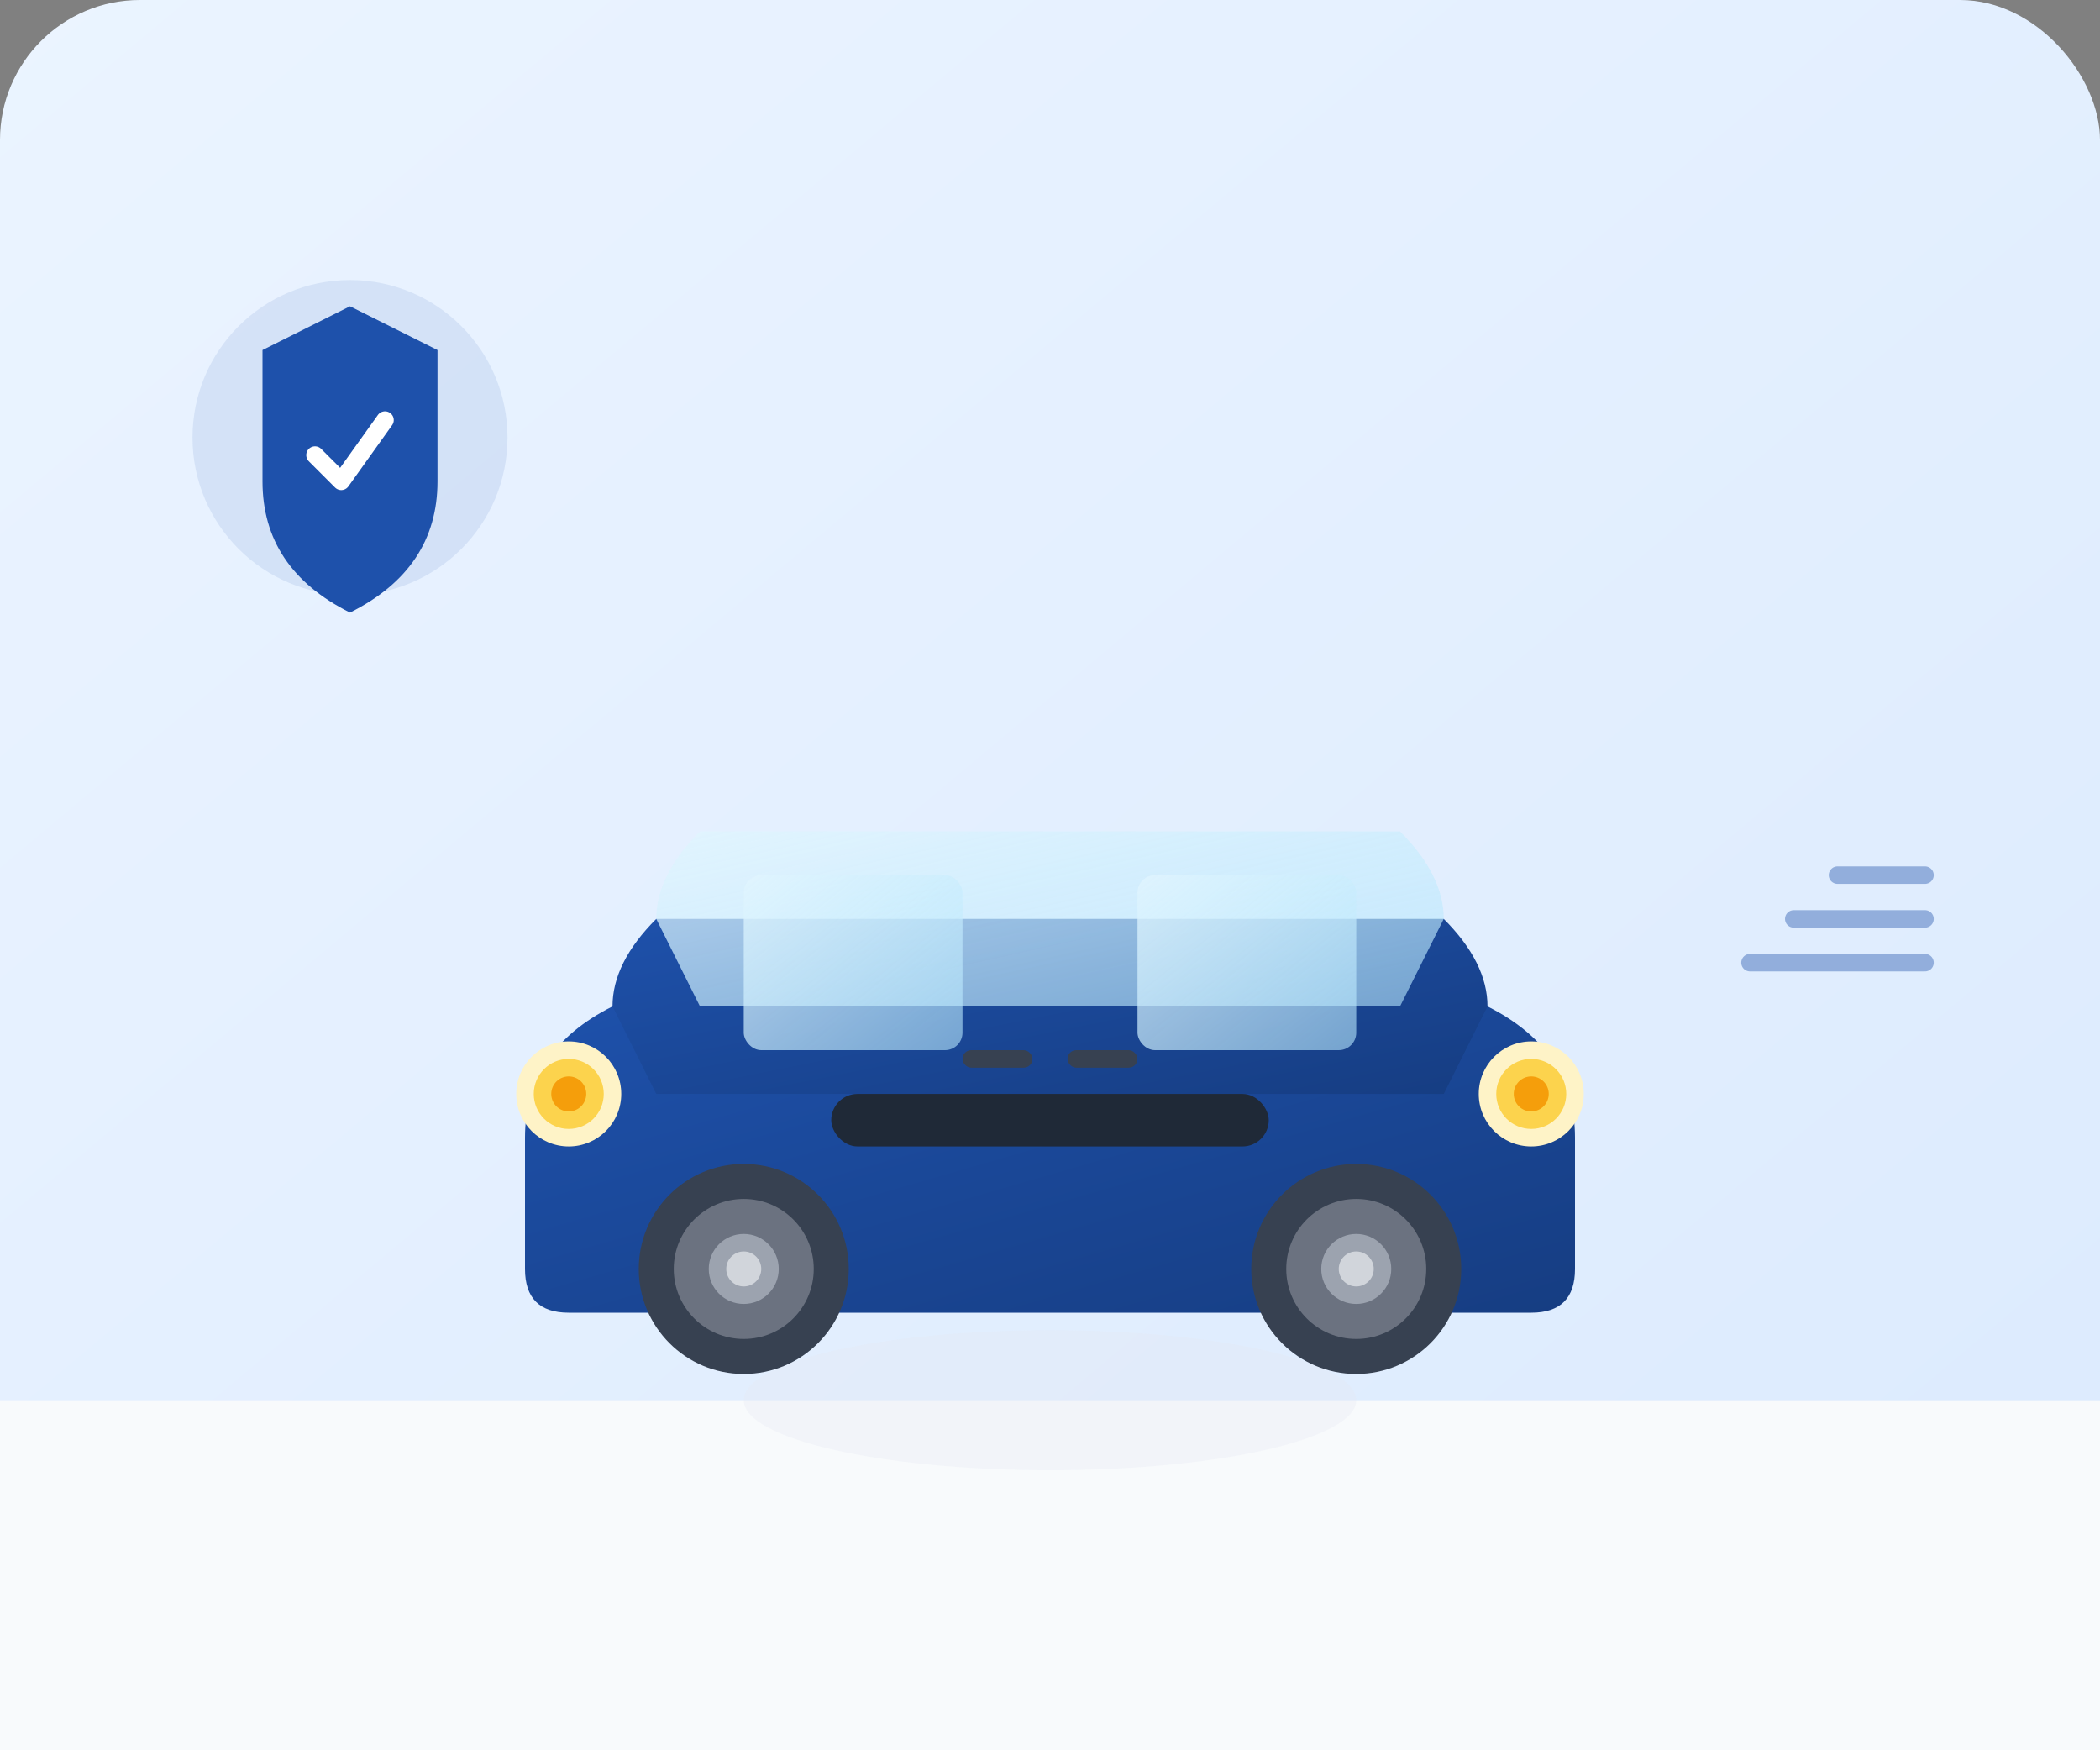 <svg width="240" height="200" viewBox="0 0 240 200" fill="none" xmlns="http://www.w3.org/2000/svg">
  <rect x="0" y="0" width="240" height="200" fill="#808080" stroke="none"/>
  <!-- Background gradient -->
  <defs>
    <linearGradient id="carBg" x1="0%" y1="0%" x2="100%" y2="100%">
      <stop offset="0%" style="stop-color:#EBF4FF;stop-opacity:1" />
      <stop offset="100%" style="stop-color:#DBEAFE;stop-opacity:1" />
    </linearGradient>
    <linearGradient id="carBody" x1="0%" y1="0%" x2="100%" y2="100%">
      <stop offset="0%" style="stop-color:#1E51AB;stop-opacity:1" />
      <stop offset="100%" style="stop-color:#163D82;stop-opacity:1" />
    </linearGradient>
    <linearGradient id="carGlass" x1="0%" y1="0%" x2="100%" y2="100%">
      <stop offset="0%" style="stop-color:#E1F5FE;stop-opacity:0.8" />
      <stop offset="100%" style="stop-color:#B3E5FC;stop-opacity:0.6" />
    </linearGradient>
  </defs>
  
  <!-- Background -->
  <rect width="240" height="200" fill="url(#carBg)" rx="16"/>
  
  <!-- Road/ground -->
  <path d="M0 160 L240 160 L240 200 L0 200 Z" fill="#F8FAFC"/>
  
  <!-- Car shadow -->
  <ellipse cx="120" cy="160" rx="35" ry="8" fill="#E2E8F0" opacity="0.3"/>
  
  <!-- Main car body -->
  <path d="M60 130 Q60 120 70 115 L170 115 Q180 120 180 130 L180 145 Q180 150 175 150 L65 150 Q60 150 60 145 Z" fill="url(#carBody)"/>
  
  <!-- Car roof -->
  <path d="M70 115 Q70 110 75 105 L165 105 Q170 110 170 115 L165 125 L75 125 Z" fill="url(#carBody)"/>
  
  <!-- Windshield -->
  <path d="M75 105 Q75 100 80 95 L160 95 Q165 100 165 105 L160 115 L80 115 Z" fill="url(#carGlass)"/>
  
  <!-- Side windows -->
  <rect x="85" y="100" width="25" height="20" fill="url(#carGlass)" rx="2"/>
  <rect x="130" y="100" width="25" height="20" fill="url(#carGlass)" rx="2"/>
  
  <!-- Wheels -->
  <circle cx="85" cy="145" r="12" fill="#374151"/>
  <circle cx="85" cy="145" r="8" fill="#6B7280"/>
  <circle cx="85" cy="145" r="4" fill="#9CA3AF"/>
  <circle cx="85" cy="145" r="2" fill="#D1D5DB"/>
  
  <circle cx="155" cy="145" r="12" fill="#374151"/>
  <circle cx="155" cy="145" r="8" fill="#6B7280"/>
  <circle cx="155" cy="145" r="4" fill="#9CA3AF"/>
  <circle cx="155" cy="145" r="2" fill="#D1D5DB"/>
  
  <!-- Headlights -->
  <circle cx="65" cy="125" r="6" fill="#FEF3C7"/>
  <circle cx="65" cy="125" r="4" fill="#FCD34D"/>
  <circle cx="65" cy="125" r="2" fill="#F59E0B"/>
  
  <circle cx="175" cy="125" r="6" fill="#FEF3C7"/>
  <circle cx="175" cy="125" r="4" fill="#FCD34D"/>
  <circle cx="175" cy="125" r="2" fill="#F59E0B"/>
  
  <!-- Grille -->
  <rect x="95" y="125" width="50" height="6" fill="#1F2937" rx="3"/>
  
  <!-- Door handles -->
  <rect x="110" y="120" width="8" height="2" fill="#374151" rx="1"/>
  <rect x="122" y="120" width="8" height="2" fill="#374151" rx="1"/>
  
  <!-- Insurance shield icon -->
  <g transform="translate(20, 30)">
    <circle cx="20" cy="20" r="18" fill="#1E51AB" opacity="0.1"/>
    <path d="M20 5 L30 10 L30 25 Q30 35 20 40 Q10 35 10 25 L10 10 Z" fill="#1E51AB"/>
    <path d="M16 22 L19 25 L24 18" stroke="#FFFFFF" stroke-width="2" fill="none" stroke-linecap="round" stroke-linejoin="round"/>
  </g>
  
  <!-- Speed lines -->
  <g opacity="0.4">
    <line x1="200" y1="110" x2="220" y2="110" stroke="#1E51AB" stroke-width="2" stroke-linecap="round"/>
    <line x1="205" y1="105" x2="220" y2="105" stroke="#1E51AB" stroke-width="2" stroke-linecap="round"/>
    <line x1="210" y1="100" x2="220" y2="100" stroke="#1E51AB" stroke-width="2" stroke-linecap="round"/>
  </g>
</svg>
